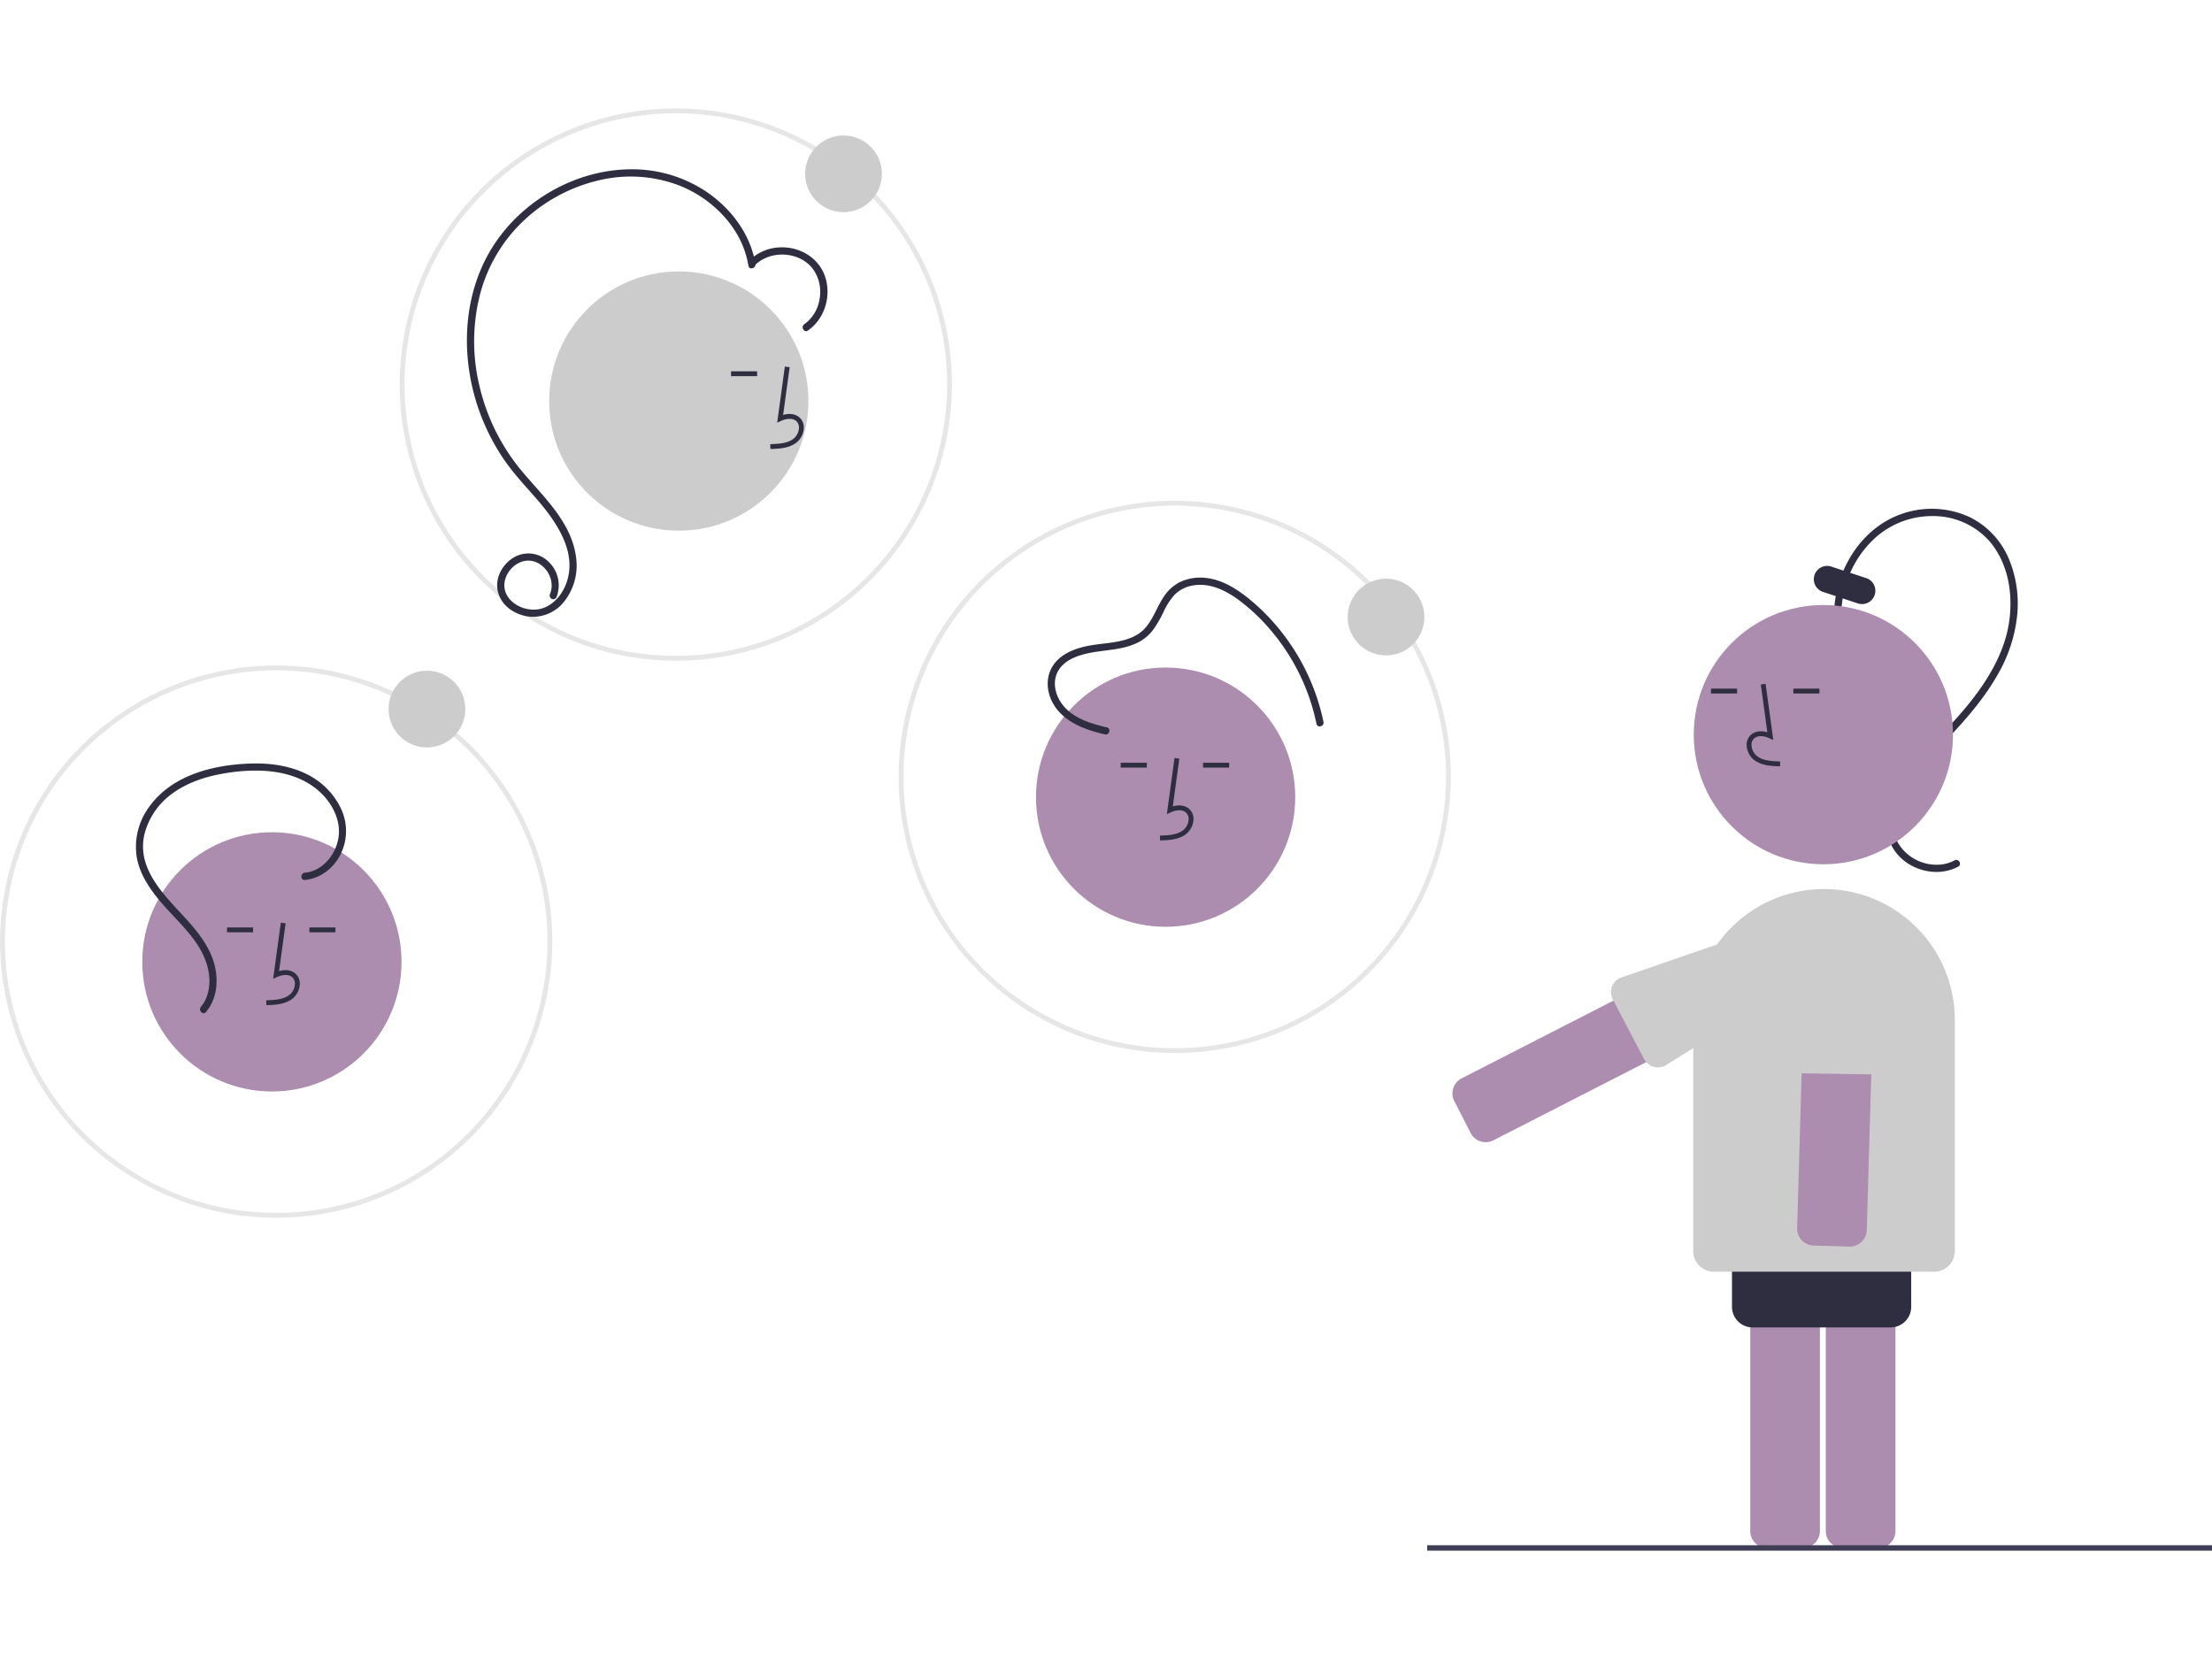 <svg xmlns="http://www.w3.org/2000/svg" data-name="Layer 1" width="400" height="300" viewBox="0 0 913.307 595.513" xmlns:xlink="http://www.w3.org/1999/xlink"><path d="M887.763,746.68H873.004a7.008,7.008,0,0,1-7-7V616.667a7.008,7.008,0,0,1,7-7h14.759a7.008,7.008,0,0,1,7,7V739.68A7.008,7.008,0,0,1,887.763,746.68Z" transform="translate(-143.346 -152.244)" fill="#ac8daf"/><path d="M918.956,746.68H904.196a7.008,7.008,0,0,1-7-7V616.667a7.008,7.008,0,0,1,7-7h14.76a7.008,7.008,0,0,1,7,7V739.68A7.008,7.008,0,0,1,918.956,746.68Z" transform="translate(-143.346 -152.244)" fill="#ac8daf"/><path d="M923.96,655.585h-57a8.51,8.51,0,0,1-8.5-8.5v-16a8.51,8.51,0,0,1,8.5-8.5h57a8.51,8.51,0,0,1,8.5,8.5v16A8.51,8.51,0,0,1,923.96,655.585Z" transform="translate(-143.346 -152.244)" fill="#2f2e41"/><path d="M900.806,357.308c1.742-17.359,13.15-33.959,30.567-38.477a37.3,37.3,0,0,1,25.475,2.311,33.729,33.729,0,0,1,15.956,17.171,47.98,47.98,0,0,1,3.402,23.311,61.339,61.339,0,0,1-8.117,24.556c-4.724,8.329-10.867,15.774-17.315,22.815-6.57,7.173-14.002,13.773-19.53,21.827-4.903,7.142-8.845,16.843-4.014,25.063a18.511,18.511,0,0,0,18.183,8.494,15.414,15.414,0,0,0,4.947-1.642c1.703-.909,3.22,1.68,1.514,2.59-6.47,3.454-14.515,2.672-20.627-1.213-7.045-4.477-10.19-12.379-8.87-20.548,1.506-9.313,8-17.31,14.235-24.013,6.513-7.003,13.335-13.689,19.368-21.128,5.959-7.348,11.28-15.459,14.47-24.418a51.06,51.06,0,0,0,2.61-23.387c-.95-7.537-3.881-15.006-9.139-20.582a31.115,31.115,0,0,0-22.385-9.446,35.198,35.198,0,0,0-23.59,8.673,42.746,42.746,0,0,0-13.028,21.719,44.018,44.018,0,0,0-1.11,6.324c-.191,1.903-3.193,1.923-3,0Z" transform="translate(-143.346 -152.244)" fill="#2f2e41"/><path d="M910.352,356.62,896.108,351.917a5.5,5.5,0,1,1,3.449-10.444l14.244,4.703a5.5,5.5,0,1,1-3.449,10.444Z" transform="translate(-143.346 -152.244)" fill="#2f2e41"/><rect x="589.275" y="593.272" width="324.033" height="2.241" fill="#3f3d56"/><path d="M628.322,542.285a114.633,114.633,0,0,1-25.717-2.926,113.133,113.133,0,0,1-12.801-3.774h-0l-.175-.06a113.828,113.828,0,0,1-15.638-7.043c-1.292-.694-2.598-1.439-3.877-2.211-.88-.521-1.748-1.055-2.616-1.6A114.007,114.007,0,1,1,742.4,428.285v-.001a114.571,114.571,0,0,1-54.75,97.405c-1.958,1.194-3.978,2.339-6.172,3.499-2.984,1.58-6.033,3.018-9.072,4.279l-.563.241c-1.051.435-2.103.85-3.164,1.243-.483.188-.991.38-1.499.563a113.947,113.947,0,0,1-38.746,6.77Zm-38.169-8.697.167.057A110.928,110.928,0,0,0,603.056,537.41a112.577,112.577,0,0,0,25.268,2.875c.036,0,.073.002.11,0a111.959,111.959,0,0,0,38.068-6.65c.492-.178.984-.364,1.467-.553.842-.312,1.668-.634,2.492-.968v-.001l.622-.264c3.165-1.292,6.348-2.781,9.46-4.429,2.159-1.142,4.143-2.267,6.067-3.439a112.562,112.562,0,0,0,53.791-95.695v-.001A112.007,112.007,0,1,0,568.564,522.979c.851.534,1.703,1.059,2.575,1.575,1.259.759,2.536,1.487,3.804,2.169A111.849,111.849,0,0,0,590.153,533.588Z" transform="translate(-143.346 -152.244)" fill="#e6e6e6"/><path d="M422.322,380.285a114.633,114.633,0,0,1-25.717-2.926,113.133,113.133,0,0,1-12.801-3.774h-0l-.175-.06a113.828,113.828,0,0,1-15.638-7.043c-1.292-.694-2.598-1.439-3.877-2.211-.88-.521-1.748-1.055-2.616-1.6A114.007,114.007,0,1,1,536.4,266.285v-.001a114.571,114.571,0,0,1-54.75,97.405c-1.958,1.194-3.978,2.339-6.172,3.499-2.984,1.58-6.033,3.018-9.072,4.279l-.563.241c-1.051.435-2.103.85-3.164,1.243-.483.188-.991.38-1.499.563a113.947,113.947,0,0,1-38.746,6.77C422.397,380.284,422.361,380.285,422.322,380.285Zm-38.169-8.697.167.057A110.928,110.928,0,0,0,397.056,375.41a112.577,112.577,0,0,0,25.268,2.875c.037,0,.073.001.11,0a111.959,111.959,0,0,0,38.068-6.65c.492-.178.984-.364,1.467-.553.842-.312,1.668-.634,2.492-.968v-.001l.622-.264c3.165-1.292,6.348-2.781,9.46-4.429,2.159-1.142,4.143-2.267,6.067-3.439a112.562,112.562,0,0,0,53.791-95.695v-.001A112.007,112.007,0,1,0,362.564,360.979c.851.534,1.703,1.059,2.575,1.575,1.259.759,2.536,1.487,3.804,2.169A111.849,111.849,0,0,0,384.153,371.588Z" transform="translate(-143.346 -152.244)" fill="#e6e6e6"/><path d="M257.322,610.285a114.633,114.633,0,0,1-25.717-2.926,113.133,113.133,0,0,1-12.801-3.774h-0l-.175-.06a113.828,113.828,0,0,1-15.638-7.043c-1.292-.694-2.598-1.439-3.877-2.211-.88-.521-1.748-1.055-2.616-1.6A114.007,114.007,0,1,1,371.4,496.285v-.001a114.571,114.571,0,0,1-54.75,97.405c-1.958,1.194-3.978,2.339-6.172,3.499-2.984,1.58-6.033,3.018-9.072,4.279l-.563.241c-1.051.435-2.103.85-3.164,1.243-.483.188-.991.38-1.499.563a113.947,113.947,0,0,1-38.746,6.77C257.397,610.286,257.36,610.285,257.322,610.285Zm-38.169-8.697.167.057A110.928,110.928,0,0,0,232.056,605.41a112.577,112.577,0,0,0,25.268,2.875c.036.002.071.001.11,0a111.959,111.959,0,0,0,38.068-6.65c.492-.178.984-.364,1.467-.553.842-.312,1.668-.634,2.492-.968v-.001l.622-.264c3.165-1.292,6.348-2.781,9.46-4.429,2.159-1.142,4.143-2.267,6.067-3.439a112.562,112.562,0,0,0,53.791-95.695v-.001A112.007,112.007,0,1,0,197.564,590.979c.851.534,1.703,1.059,2.575,1.575,1.259.759,2.536,1.487,3.804,2.169A111.849,111.849,0,0,0,219.153,601.588Z" transform="translate(-143.346 -152.244)" fill="#e6e6e6"/><circle cx="176.275" cy="248.038" r="15.839" fill="#ccc"/><circle cx="348.275" cy="27.038" r="15.839" fill="#ccc"/><circle cx="572.275" cy="210.038" r="15.839" fill="#ccc"/><circle cx="752.85" cy="258.591" r="53.519" fill="#ac8daf"/><path d="M756.779,579.106a7.027,7.027,0,0,1-2.157-.342,6.953,6.953,0,0,1-4.081-3.473l-6.725-13.139a6.999,6.999,0,0,1,3.043-9.42l109.503-56.048a7.001,7.001,0,0,1,9.421,3.043l6.725,13.139a7,7,0,0,1-3.042,9.42L759.963,578.335A6.94,6.94,0,0,1,756.779,579.106Z" transform="translate(-143.346 -152.244)" fill="#ac8daf"/><path d="M941.96,632.585h-91a8.51,8.51,0,0,1-8.5-8.5v-95.5a54,54,0,0,1,108,0v95.5A8.51,8.51,0,0,1,941.96,632.585Z" transform="translate(-143.346 -152.244)" fill="#ccc"/><path d="M907.123,622.206c-.069,0-.139-.001-.208-.003l-14.754-.427a7.001,7.001,0,0,1-6.794-7.2l3.561-122.963a6.96,6.96,0,0,1,2.193-4.888c.136-.129.277-.251.42-.366a6.986,6.986,0,0,1,4.588-1.54l14.752.427a7.011,7.011,0,0,1,6.795,7.201L914.115,615.41a7.008,7.008,0,0,1-6.992,6.796Z" transform="translate(-143.346 -152.244)" fill="#ac8daf"/><path d="M892.854,482.131a6.448,6.448,0,0,1,4.261-1.43l14.753.427a6.508,6.508,0,0,1,6.31,6.686l3.439,56.963a6.506,6.506,0,0,1-6.686,6.308l-0.0 0-27.753-.428a6.499,6.499,0,0,1-6.309-6.685l6.093-55.887c.05-1.735,4.242-4.422,5.504-5.615C892.59,482.351,892.721,482.238,892.854,482.131Z" transform="translate(-143.346 -152.244)" fill="#ccc"/><path d="M872.104,492.297a6.448,6.448,0,0,1,3.294,3.057l6.682,13.159a6.509,6.509,0,0,1-2.853,8.739l-48.378,30.269a6.506,6.506,0,0,1-8.738-2.853l-0-0-12.901-24.577a6.499,6.499,0,0,1,2.853-8.738l54.596-18.853a6.461,6.461,0,0,1,4.96-.383C871.784,492.171,871.946,492.232,872.104,492.297Z" transform="translate(-143.346 -152.244)" fill="#ccc"/><path d="M878.316,423.912c-3.306-.093-7.421-.208-10.59-2.523a8.13,8.13,0,0,1-3.2-6.071,5.47,5.47,0,0,1,1.86-4.494c1.656-1.399,4.073-1.727,6.679-.961l-2.7-19.727,1.981-.271,3.174,23.19-1.655-.759c-1.918-.881-4.552-1.328-6.188.055a3.514,3.514,0,0,0-1.152,2.896,6.144,6.144,0,0,0,2.381,4.527c2.466,1.802,5.746,2.035,9.466,2.139Z" transform="translate(-143.346 -152.244)" fill="#2f2e41"/><rect x="706.448" y="239.594" width="10.772" height="2" fill="#2f2e41"/><rect x="740.448" y="239.594" width="10.772" height="2" fill="#2f2e41"/><circle cx="481.266" cy="284.404" r="53.519" fill="#ac8daf"/><path d="M600.332,407.832c-6.247-1.473-12.991-3.456-17.446-8.374-3.793-4.187-5.572-10.648-2.211-15.612,3.069-4.532,9.123-6.195,14.218-7.045,5.922-.988,12.008-1.132,17.566-3.653a18.174,18.174,0,0,0,6.932-5.5,47.273,47.273,0,0,0,4.386-7.548,27.527,27.527,0,0,1,4.602-7.069,13.932,13.932,0,0,1,7.894-3.854c6.705-1.019,13.07,2.079,18.345,5.927a79.663,79.663,0,0,1,13.805,13.1,86.633,86.633,0,0,1,18.476,38.152c.39,1.89,3.282,1.09,2.893-.798a89.462,89.462,0,0,0-16.869-36.524,86.528,86.528,0,0,0-14.107-14.457c-5.436-4.379-11.713-8.196-18.863-8.557a19.438,19.438,0,0,0-9.589,1.904,17.446,17.446,0,0,0-6.682,6.223c-3.369,5.109-4.994,11.712-10.429,15.168-5.505,3.501-12.398,3.535-18.643,4.509-5.555.866-11.739,2.696-15.499,7.157-4.159,4.934-4.003,11.658-.896,17.1,3.452,6.047,9.866,9.346,16.306,11.314,1.654.505,3.33.931,5.013,1.328,1.878.443,2.679-2.449.798-2.893Z" transform="translate(-143.346 -152.244)" fill="#2f2e41"/><path d="M622.327,454.517l-.056-2c3.721-.104,7.001-.337,9.466-2.138a6.148,6.148,0,0,0,2.381-4.528,3.514,3.514,0,0,0-1.153-2.895c-1.636-1.382-4.269-.935-6.188-.055l-1.655.759,3.173-23.19,1.981.271-2.699,19.727c2.607-.767,5.023-.437,6.678.961a5.471,5.471,0,0,1,1.86,4.492,8.133,8.133,0,0,1-3.2,6.073C629.75,454.309,625.634,454.425,622.327,454.517Z" transform="translate(-143.346 -152.244)" fill="#2f2e41"/><rect x="496.731" y="270.199" width="10.771" height="2" fill="#2f2e41"/><rect x="462.731" y="270.199" width="10.771" height="2" fill="#2f2e41"/><circle cx="112.266" cy="352.404" r="53.519" fill="#ac8daf"/><path d="M253.327,522.517l-.056-2c3.721-.104,7.001-.337,9.466-2.138a6.148,6.148,0,0,0,2.381-4.528,3.514,3.514,0,0,0-1.153-2.895c-1.636-1.382-4.269-.935-6.188-.055l-1.655.759,3.173-23.19,1.981.271-2.699,19.727c2.607-.767,5.023-.437,6.678.961a5.471,5.471,0,0,1,1.86,4.492,8.133,8.133,0,0,1-3.2,6.073C260.75,522.309,256.634,522.425,253.327,522.517Z" transform="translate(-143.346 -152.244)" fill="#2f2e41"/><rect x="127.731" y="338.199" width="10.771" height="2" fill="#2f2e41"/><rect x="93.731" y="338.199" width="10.771" height="2" fill="#2f2e41"/><circle cx="280.265" cy="120.857" r="53.519" fill="#ccc"/><path d="M461.437,292.892l-.056-2c3.721-.104,7.001-.337,9.466-2.138a6.148,6.148,0,0,0,2.381-4.528,3.514,3.514,0,0,0-1.153-2.895c-1.636-1.383-4.269-.936-6.188-.055l-1.655.759,3.173-23.19,1.981.271-2.699,19.727c2.608-.767,5.023-.438,6.678.961a5.471,5.471,0,0,1,1.86,4.492,8.133,8.133,0,0,1-3.2,6.073C468.86,292.684,464.744,292.8,461.437,292.892Z" transform="translate(-143.346 -152.244)" fill="#2f2e41"/><rect x="301.841" y="108.575" width="10.771" height="2" fill="#2f2e41"/><path d="M455.247,216.427c-1.999-11.916-9.547-22.159-19.259-29.074a55.109,55.109,0,0,0-32.519-9.942c-22.493.247-44.487,12.846-56.546,31.75-13.36,20.943-13.624,48.293-4.592,70.937a87.822,87.822,0,0,0,8.732,16.611c3.877,5.745,8.574,10.813,13.142,16.001,8.513,9.669,18.274,23.117,12.569,36.609-2.107,4.983-6.552,9.514-12.209,9.871-4.775.301-10.07-1.983-12.187-6.472-2.372-5.029.912-10.98,5.764-13.039,5.089-2.159,10.379,1.026,12.258,5.924a9.517,9.517,0,0,1,.089,7.061,1.553,1.553,0,0,0,.538,2.052,1.509,1.509,0,0,0,2.052-.538,13.418,13.418,0,0,0-3.362-14.848,11.877,11.877,0,0,0-15.313-.947c-4.756,3.474-7.271,9.692-4.861,15.303,2.087,4.858,7.136,7.792,12.235,8.411a16.372,16.372,0,0,0,14.748-6.53,23.93,23.93,0,0,0,4.754-17.271c-1.669-15.354-13.936-25.851-23.144-37.087A84.878,84.878,0,0,1,341.266,266.682a78.317,78.317,0,0,1,.323-37.781,64.185,64.185,0,0,1,18.336-30.626A67.884,67.884,0,0,1,390.17,182.07,56.241,56.241,0,0,1,423.86,184.12c11.273,4.472,21.278,13.321,26.045,24.589a37.979,37.979,0,0,1,2.448,8.516c.319,1.9,3.21,1.094,2.893-.798Z" transform="translate(-143.346 -152.244)" fill="#2f2e41"/><path d="M455.181,216.879c5.009-4.826,13.174-5.521,19.209-2.253,6.242,3.381,8.747,10.663,7.146,17.401a15.729,15.729,0,0,1-6.111,9.362c-1.573,1.095-.076,3.697,1.514,2.59,6.753-4.701,9.596-13.759,7.291-21.596-2.406-8.182-10.398-13.067-18.744-12.741a18.875,18.875,0,0,0-12.426,5.115c-1.393,1.342.73,3.462,2.121,2.121Z" transform="translate(-143.346 -152.244)" fill="#2f2e41"/><path d="M269.241,470.835c6.455-.6,11.86-4.875,14.726-10.595a21.69,21.69,0,0,0,.08-19.058,30.509,30.509,0,0,0-14.389-14.207c-7.295-3.534-15.534-4.512-23.558-4.188-15.121.611-31.781,4.856-41.077,17.75A27.836,27.836,0,0,0,199.731,460.951c1.176,7.593,5.798,14.169,10.732,19.837,5.171,5.941,11.139,11.291,15.226,18.096,3.537,5.889,5.439,13.304,3.073,19.986a14.383,14.383,0,0,1-2.474,4.352c-1.223,1.476.888,3.61,2.121,2.121,4.256-5.136,5.116-11.915,3.776-18.305-1.475-7.035-5.732-12.983-10.386-18.296-9.056-10.339-22.543-21.628-18.737-37.073A29.763,29.763,0,0,1,214.563,435.095c6.053-4.389,13.24-6.803,20.543-8.115,13.975-2.509,30.899-2.247,41.458,8.642,4.388,4.526,7.407,10.849,6.598,17.267-.729,5.787-4.424,11.463-9.826,13.877a13.066,13.066,0,0,1-4.095,1.069c-1.906.177-1.925,3.179,0,3Z" transform="translate(-143.346 -152.244)" fill="#2f2e41"/></svg>